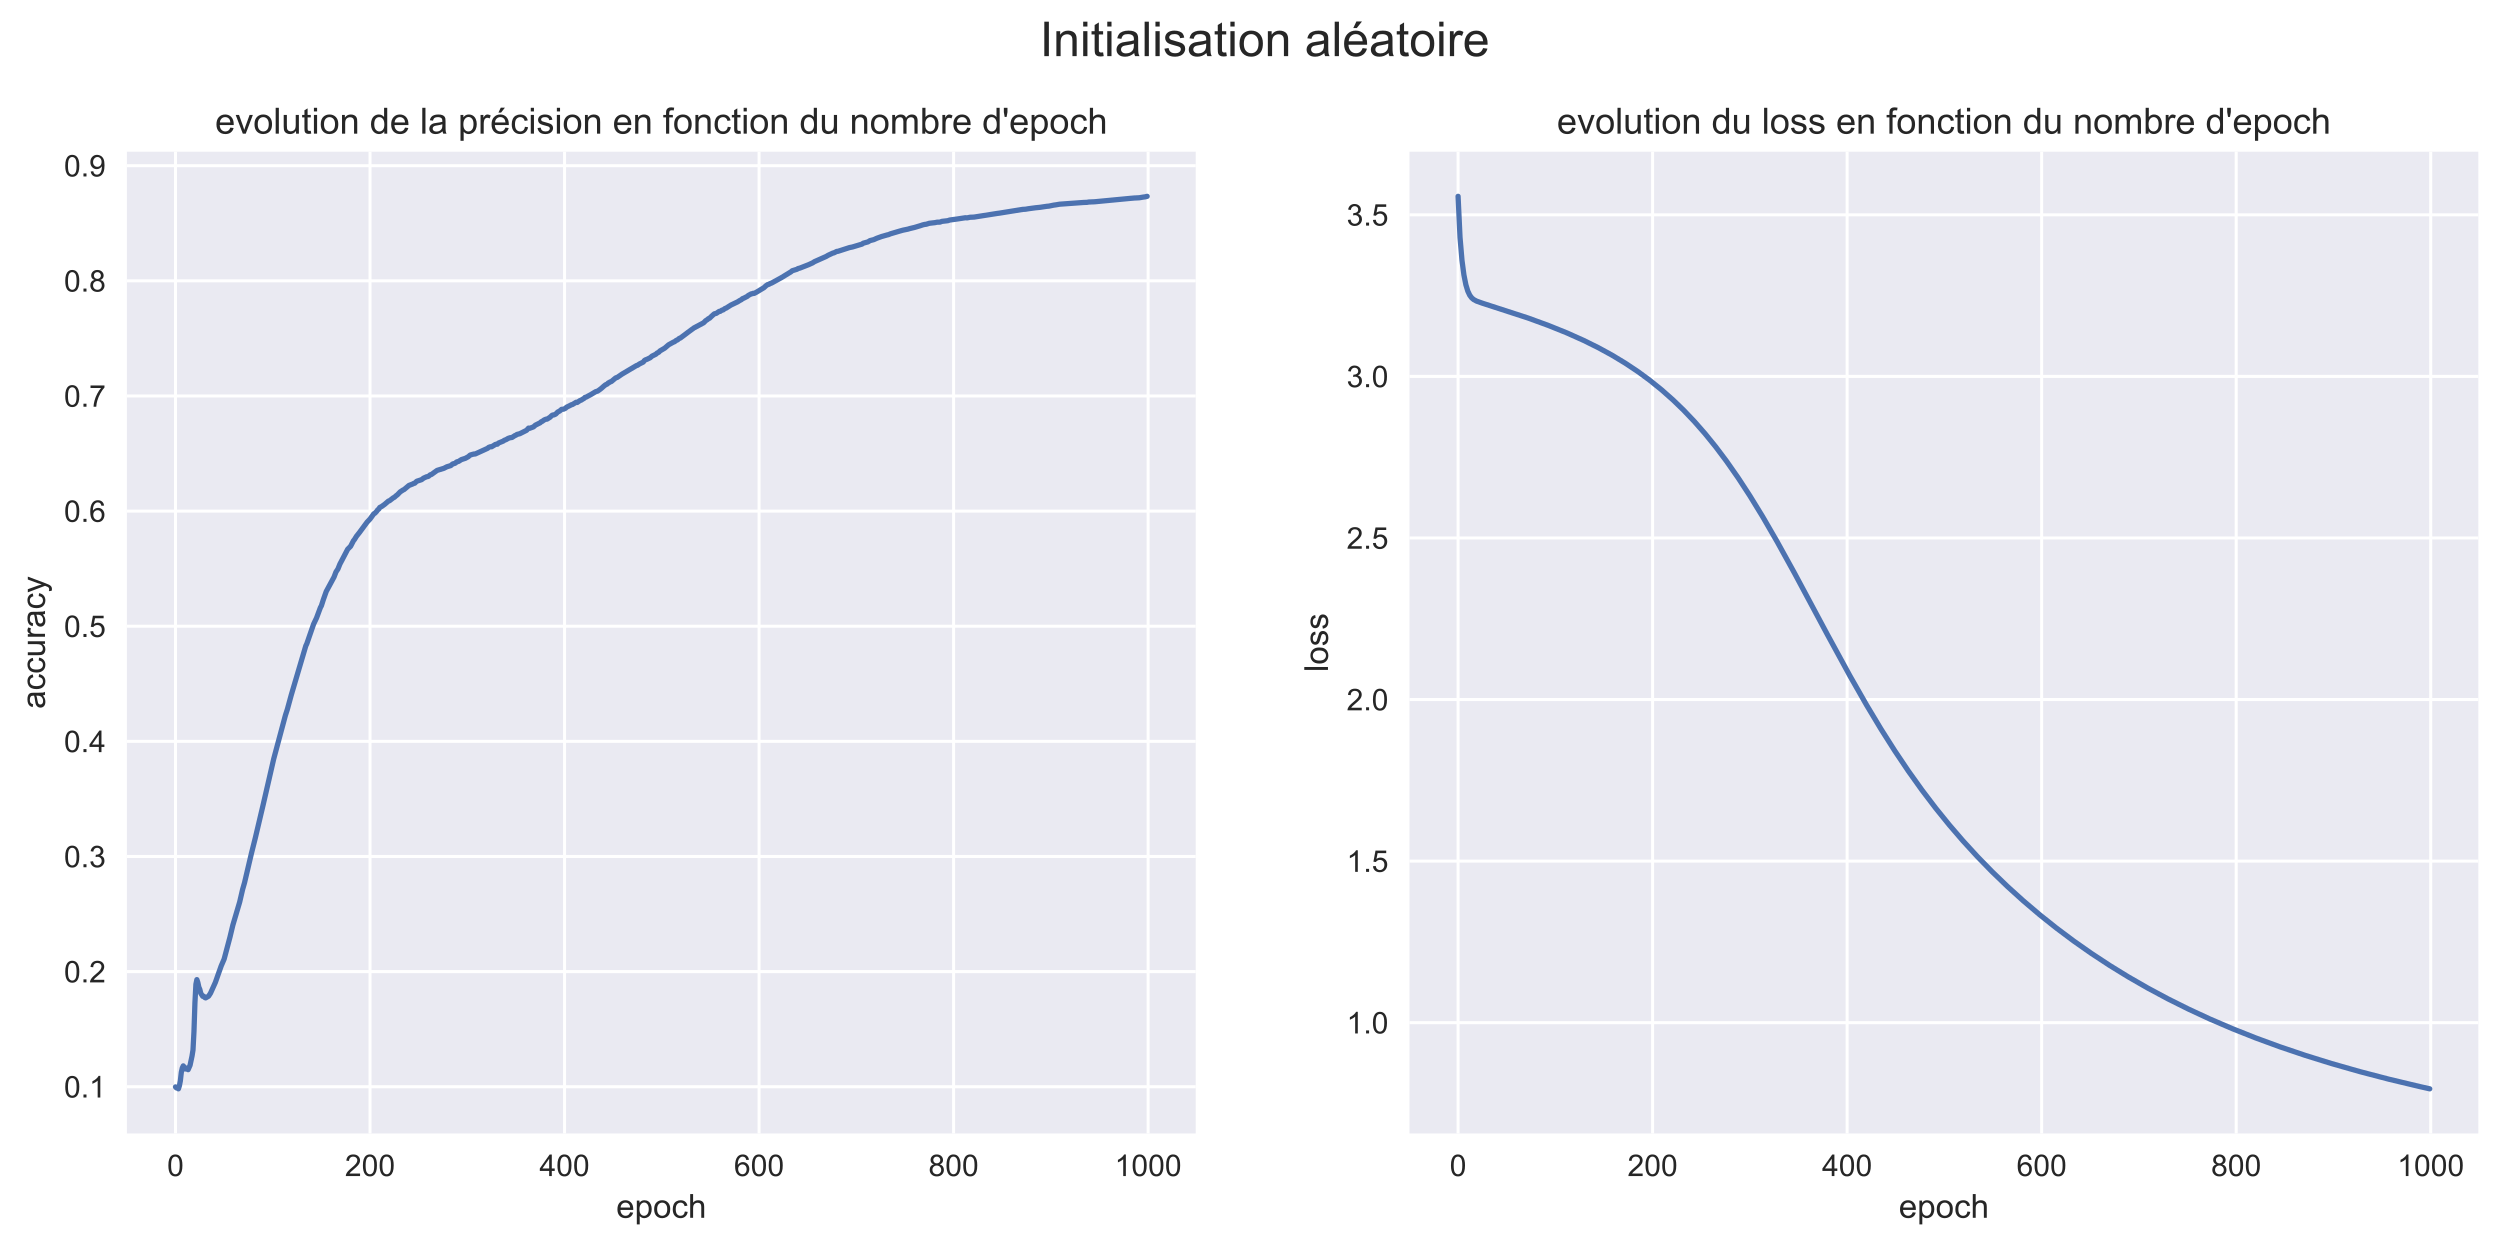 <?xml version="1.0" encoding="utf-8" standalone="no"?>
<!DOCTYPE svg PUBLIC "-//W3C//DTD SVG 1.1//EN"
  "http://www.w3.org/Graphics/SVG/1.1/DTD/svg11.dtd">
<!-- Created with matplotlib (http://matplotlib.org/) -->
<svg height="413.965pt" version="1.1" viewBox="0 0 830.56 413.965" width="830.56pt" xmlns="http://www.w3.org/2000/svg" xmlns:xlink="http://www.w3.org/1999/xlink">
 <defs>
  <style type="text/css">
*{stroke-linecap:butt;stroke-linejoin:round;}
  </style>
 </defs>
 <g id="figure_1">
  <g id="patch_1">
   <path d="M 0 413.965 
L 830.56 413.965 
L 830.56 0 
L 0 0 
z
" style="fill:#ffffff;"/>
  </g>
  <g id="axes_1">
   <g id="patch_2">
    <path d="M 42.16 376.56 
L 397.251 376.56 
L 397.251 50.4 
L 42.16 50.4 
z
" style="fill:#eaeaf2;"/>
   </g>
   <g id="matplotlib.axis_1">
    <g id="xtick_1">
     <g id="line2d_1">
      <path clip-path="url(#pfd04eb82b1)" d="M 58.3 376.56 
L 58.3 50.4 
" style="fill:none;stroke:#ffffff;stroke-linecap:round;"/>
     </g>
     <g id="line2d_2"/>
     <g id="text_1">
      <!-- 0 -->
      <defs>
       <path d="M 4.156 35.297 
Q 4.156 48 6.766 55.734 
Q 9.375 63.484 14.516 67.672 
Q 19.672 71.875 27.484 71.875 
Q 33.25 71.875 37.594 69.547 
Q 41.938 67.234 44.766 62.859 
Q 47.609 58.5 49.219 52.219 
Q 50.828 45.953 50.828 35.297 
Q 50.828 22.703 48.234 14.969 
Q 45.656 7.234 40.5 3 
Q 35.359 -1.219 27.484 -1.219 
Q 17.141 -1.219 11.234 6.203 
Q 4.156 15.141 4.156 35.297 
z
M 13.188 35.297 
Q 13.188 17.672 17.312 11.828 
Q 21.438 6 27.484 6 
Q 33.547 6 37.672 11.859 
Q 41.797 17.719 41.797 35.297 
Q 41.797 52.984 37.672 58.781 
Q 33.547 64.594 27.391 64.594 
Q 21.344 64.594 17.719 59.469 
Q 13.188 52.938 13.188 35.297 
z
" id="ArialMT-30"/>
      </defs>
      <g style="fill:#262626;" transform="translate(55.52 390.718)scale(0.1 -0.1)">
       <use xlink:href="#ArialMT-30"/>
      </g>
     </g>
    </g>
    <g id="xtick_2">
     <g id="line2d_3">
      <path clip-path="url(#pfd04eb82b1)" d="M 122.927 376.56 
L 122.927 50.4 
" style="fill:none;stroke:#ffffff;stroke-linecap:round;"/>
     </g>
     <g id="line2d_4"/>
     <g id="text_2">
      <!-- 200 -->
      <defs>
       <path d="M 50.344 8.453 
L 50.344 0 
L 3.031 0 
Q 2.938 3.172 4.047 6.109 
Q 5.859 10.938 9.828 15.625 
Q 13.812 20.312 21.344 26.469 
Q 33.016 36.031 37.109 41.625 
Q 41.219 47.219 41.219 52.203 
Q 41.219 57.422 37.469 61 
Q 33.734 64.594 27.734 64.594 
Q 21.391 64.594 17.578 60.781 
Q 13.766 56.984 13.719 50.25 
L 4.688 51.172 
Q 5.609 61.281 11.656 66.578 
Q 17.719 71.875 27.938 71.875 
Q 38.234 71.875 44.234 66.156 
Q 50.25 60.453 50.25 52 
Q 50.25 47.703 48.484 43.547 
Q 46.734 39.406 42.656 34.812 
Q 38.578 30.219 29.109 22.219 
Q 21.188 15.578 18.938 13.203 
Q 16.703 10.844 15.234 8.453 
z
" id="ArialMT-32"/>
      </defs>
      <g style="fill:#262626;" transform="translate(114.586 390.718)scale(0.1 -0.1)">
       <use xlink:href="#ArialMT-32"/>
       <use x="55.615" xlink:href="#ArialMT-30"/>
       <use x="111.23" xlink:href="#ArialMT-30"/>
      </g>
     </g>
    </g>
    <g id="xtick_3">
     <g id="line2d_5">
      <path clip-path="url(#pfd04eb82b1)" d="M 187.554 376.56 
L 187.554 50.4 
" style="fill:none;stroke:#ffffff;stroke-linecap:round;"/>
     </g>
     <g id="line2d_6"/>
     <g id="text_3">
      <!-- 400 -->
      <defs>
       <path d="M 32.328 0 
L 32.328 17.141 
L 1.266 17.141 
L 1.266 25.203 
L 33.938 71.578 
L 41.109 71.578 
L 41.109 25.203 
L 50.781 25.203 
L 50.781 17.141 
L 41.109 17.141 
L 41.109 0 
z
M 32.328 25.203 
L 32.328 57.469 
L 9.906 25.203 
z
" id="ArialMT-34"/>
      </defs>
      <g style="fill:#262626;" transform="translate(179.212 390.718)scale(0.1 -0.1)">
       <use xlink:href="#ArialMT-34"/>
       <use x="55.615" xlink:href="#ArialMT-30"/>
       <use x="111.23" xlink:href="#ArialMT-30"/>
      </g>
     </g>
    </g>
    <g id="xtick_4">
     <g id="line2d_7">
      <path clip-path="url(#pfd04eb82b1)" d="M 252.18 376.56 
L 252.18 50.4 
" style="fill:none;stroke:#ffffff;stroke-linecap:round;"/>
     </g>
     <g id="line2d_8"/>
     <g id="text_4">
      <!-- 600 -->
      <defs>
       <path d="M 49.75 54.047 
L 41.016 53.375 
Q 39.844 58.547 37.703 60.891 
Q 34.125 64.656 28.906 64.656 
Q 24.703 64.656 21.531 62.312 
Q 17.391 59.281 14.984 53.469 
Q 12.594 47.656 12.5 36.922 
Q 15.672 41.75 20.266 44.094 
Q 24.859 46.438 29.891 46.438 
Q 38.672 46.438 44.844 39.969 
Q 51.031 33.5 51.031 23.25 
Q 51.031 16.5 48.125 10.719 
Q 45.219 4.938 40.141 1.859 
Q 35.062 -1.219 28.609 -1.219 
Q 17.625 -1.219 10.688 6.859 
Q 3.766 14.938 3.766 33.5 
Q 3.766 54.25 11.422 63.672 
Q 18.109 71.875 29.438 71.875 
Q 37.891 71.875 43.281 67.141 
Q 48.688 62.406 49.75 54.047 
z
M 13.875 23.188 
Q 13.875 18.656 15.797 14.5 
Q 17.719 10.359 21.188 8.172 
Q 24.656 6 28.469 6 
Q 34.031 6 38.031 10.484 
Q 42.047 14.984 42.047 22.703 
Q 42.047 30.125 38.078 34.391 
Q 34.125 38.672 28.125 38.672 
Q 22.172 38.672 18.016 34.391 
Q 13.875 30.125 13.875 23.188 
z
" id="ArialMT-36"/>
      </defs>
      <g style="fill:#262626;" transform="translate(243.839 390.718)scale(0.1 -0.1)">
       <use xlink:href="#ArialMT-36"/>
       <use x="55.615" xlink:href="#ArialMT-30"/>
       <use x="111.23" xlink:href="#ArialMT-30"/>
      </g>
     </g>
    </g>
    <g id="xtick_5">
     <g id="line2d_9">
      <path clip-path="url(#pfd04eb82b1)" d="M 316.807 376.56 
L 316.807 50.4 
" style="fill:none;stroke:#ffffff;stroke-linecap:round;"/>
     </g>
     <g id="line2d_10"/>
     <g id="text_5">
      <!-- 800 -->
      <defs>
       <path d="M 17.672 38.812 
Q 12.203 40.828 9.562 44.531 
Q 6.938 48.25 6.938 53.422 
Q 6.938 61.234 12.547 66.547 
Q 18.172 71.875 27.484 71.875 
Q 36.859 71.875 42.578 66.422 
Q 48.297 60.984 48.297 53.172 
Q 48.297 48.188 45.672 44.5 
Q 43.062 40.828 37.75 38.812 
Q 44.344 36.672 47.781 31.875 
Q 51.219 27.094 51.219 20.453 
Q 51.219 11.281 44.719 5.031 
Q 38.234 -1.219 27.641 -1.219 
Q 17.047 -1.219 10.547 5.047 
Q 4.047 11.328 4.047 20.703 
Q 4.047 27.688 7.594 32.391 
Q 11.141 37.109 17.672 38.812 
z
M 15.922 53.719 
Q 15.922 48.641 19.188 45.406 
Q 22.469 42.188 27.688 42.188 
Q 32.766 42.188 36.016 45.375 
Q 39.266 48.578 39.266 53.219 
Q 39.266 58.062 35.906 61.359 
Q 32.562 64.656 27.594 64.656 
Q 22.562 64.656 19.234 61.422 
Q 15.922 58.203 15.922 53.719 
z
M 13.094 20.656 
Q 13.094 16.891 14.875 13.375 
Q 16.656 9.859 20.172 7.922 
Q 23.688 6 27.734 6 
Q 34.031 6 38.125 10.047 
Q 42.234 14.109 42.234 20.359 
Q 42.234 26.703 38.016 30.859 
Q 33.797 35.016 27.438 35.016 
Q 21.234 35.016 17.156 30.906 
Q 13.094 26.812 13.094 20.656 
z
" id="ArialMT-38"/>
      </defs>
      <g style="fill:#262626;" transform="translate(308.465 390.718)scale(0.1 -0.1)">
       <use xlink:href="#ArialMT-38"/>
       <use x="55.615" xlink:href="#ArialMT-30"/>
       <use x="111.23" xlink:href="#ArialMT-30"/>
      </g>
     </g>
    </g>
    <g id="xtick_6">
     <g id="line2d_11">
      <path clip-path="url(#pfd04eb82b1)" d="M 381.433 376.56 
L 381.433 50.4 
" style="fill:none;stroke:#ffffff;stroke-linecap:round;"/>
     </g>
     <g id="line2d_12"/>
     <g id="text_6">
      <!-- 1000 -->
      <defs>
       <path d="M 37.25 0 
L 28.469 0 
L 28.469 56 
Q 25.297 52.984 20.141 49.953 
Q 14.984 46.922 10.891 45.406 
L 10.891 53.906 
Q 18.266 57.375 23.781 62.297 
Q 29.297 67.234 31.594 71.875 
L 37.25 71.875 
z
" id="ArialMT-31"/>
      </defs>
      <g style="fill:#262626;" transform="translate(370.312 390.718)scale(0.1 -0.1)">
       <use xlink:href="#ArialMT-31"/>
       <use x="55.615" xlink:href="#ArialMT-30"/>
       <use x="111.23" xlink:href="#ArialMT-30"/>
       <use x="166.846" xlink:href="#ArialMT-30"/>
      </g>
     </g>
    </g>
    <g id="text_7">
     <!-- epoch -->
     <defs>
      <path d="M 42.094 16.703 
L 51.172 15.578 
Q 49.031 7.625 43.219 3.219 
Q 37.406 -1.172 28.375 -1.172 
Q 17 -1.172 10.328 5.828 
Q 3.656 12.844 3.656 25.484 
Q 3.656 38.578 10.391 45.797 
Q 17.141 53.031 27.875 53.031 
Q 38.281 53.031 44.875 45.953 
Q 51.469 38.875 51.469 26.031 
Q 51.469 25.25 51.422 23.688 
L 12.75 23.688 
Q 13.234 15.141 17.578 10.594 
Q 21.922 6.062 28.422 6.062 
Q 33.25 6.062 36.672 8.594 
Q 40.094 11.141 42.094 16.703 
z
M 13.234 30.906 
L 42.188 30.906 
Q 41.609 37.453 38.875 40.719 
Q 34.672 45.797 27.984 45.797 
Q 21.922 45.797 17.797 41.75 
Q 13.672 37.703 13.234 30.906 
z
" id="ArialMT-65"/>
      <path d="M 6.594 -19.875 
L 6.594 51.859 
L 14.594 51.859 
L 14.594 45.125 
Q 17.438 49.078 21 51.047 
Q 24.562 53.031 29.641 53.031 
Q 36.281 53.031 41.359 49.609 
Q 46.438 46.188 49.016 39.953 
Q 51.609 33.734 51.609 26.312 
Q 51.609 18.359 48.75 11.984 
Q 45.906 5.609 40.453 2.219 
Q 35.016 -1.172 29 -1.172 
Q 24.609 -1.172 21.109 0.688 
Q 17.625 2.547 15.375 5.375 
L 15.375 -19.875 
z
M 14.547 25.641 
Q 14.547 15.625 18.594 10.844 
Q 22.656 6.062 28.422 6.062 
Q 34.281 6.062 38.453 11.016 
Q 42.625 15.969 42.625 26.375 
Q 42.625 36.281 38.547 41.203 
Q 34.469 46.141 28.812 46.141 
Q 23.188 46.141 18.859 40.891 
Q 14.547 35.641 14.547 25.641 
z
" id="ArialMT-70"/>
      <path d="M 3.328 25.922 
Q 3.328 40.328 11.328 47.266 
Q 18.016 53.031 27.641 53.031 
Q 38.328 53.031 45.109 46.016 
Q 51.906 39.016 51.906 26.656 
Q 51.906 16.656 48.906 10.906 
Q 45.906 5.172 40.156 2 
Q 34.422 -1.172 27.641 -1.172 
Q 16.75 -1.172 10.031 5.812 
Q 3.328 12.797 3.328 25.922 
z
M 12.359 25.922 
Q 12.359 15.969 16.703 11.016 
Q 21.047 6.062 27.641 6.062 
Q 34.188 6.062 38.531 11.031 
Q 42.875 16.016 42.875 26.219 
Q 42.875 35.844 38.5 40.797 
Q 34.125 45.75 27.641 45.75 
Q 21.047 45.75 16.703 40.812 
Q 12.359 35.891 12.359 25.922 
z
" id="ArialMT-6f"/>
      <path d="M 40.438 19 
L 49.078 17.875 
Q 47.656 8.938 41.812 3.875 
Q 35.984 -1.172 27.484 -1.172 
Q 16.844 -1.172 10.375 5.781 
Q 3.906 12.75 3.906 25.734 
Q 3.906 34.125 6.688 40.422 
Q 9.469 46.734 15.156 49.875 
Q 20.844 53.031 27.547 53.031 
Q 35.984 53.031 41.359 48.75 
Q 46.734 44.484 48.25 36.625 
L 39.703 35.297 
Q 38.484 40.531 35.375 43.156 
Q 32.281 45.797 27.875 45.797 
Q 21.234 45.797 17.078 41.031 
Q 12.938 36.281 12.938 25.984 
Q 12.938 15.531 16.938 10.797 
Q 20.953 6.062 27.391 6.062 
Q 32.562 6.062 36.031 9.234 
Q 39.5 12.406 40.438 19 
z
" id="ArialMT-63"/>
      <path d="M 6.594 0 
L 6.594 71.578 
L 15.375 71.578 
L 15.375 45.906 
Q 21.531 53.031 30.906 53.031 
Q 36.672 53.031 40.922 50.75 
Q 45.172 48.484 47 44.484 
Q 48.828 40.484 48.828 32.859 
L 48.828 0 
L 40.047 0 
L 40.047 32.859 
Q 40.047 39.453 37.188 42.453 
Q 34.328 45.453 29.109 45.453 
Q 25.203 45.453 21.75 43.422 
Q 18.312 41.406 16.844 37.938 
Q 15.375 34.469 15.375 28.375 
L 15.375 0 
z
" id="ArialMT-68"/>
     </defs>
     <g style="fill:#262626;" transform="translate(204.721 404.579)scale(0.11 -0.11)">
      <use xlink:href="#ArialMT-65"/>
      <use x="55.615" xlink:href="#ArialMT-70"/>
      <use x="111.23" xlink:href="#ArialMT-6f"/>
      <use x="166.846" xlink:href="#ArialMT-63"/>
      <use x="216.846" xlink:href="#ArialMT-68"/>
     </g>
    </g>
   </g>
   <g id="matplotlib.axis_2">
    <g id="ytick_1">
     <g id="line2d_13">
      <path clip-path="url(#pfd04eb82b1)" d="M 42.16 361.039 
L 397.251 361.039 
" style="fill:none;stroke:#ffffff;stroke-linecap:round;"/>
     </g>
     <g id="line2d_14"/>
     <g id="text_8">
      <!-- 0.1 -->
      <defs>
       <path d="M 9.078 0 
L 9.078 10.016 
L 19.094 10.016 
L 19.094 0 
z
" id="ArialMT-2e"/>
      </defs>
      <g style="fill:#262626;" transform="translate(21.26 364.618)scale(0.1 -0.1)">
       <use xlink:href="#ArialMT-30"/>
       <use x="55.615" xlink:href="#ArialMT-2e"/>
       <use x="83.398" xlink:href="#ArialMT-31"/>
      </g>
     </g>
    </g>
    <g id="ytick_2">
     <g id="line2d_15">
      <path clip-path="url(#pfd04eb82b1)" d="M 42.16 322.79 
L 397.251 322.79 
" style="fill:none;stroke:#ffffff;stroke-linecap:round;"/>
     </g>
     <g id="line2d_16"/>
     <g id="text_9">
      <!-- 0.2 -->
      <g style="fill:#262626;" transform="translate(21.26 326.369)scale(0.1 -0.1)">
       <use xlink:href="#ArialMT-30"/>
       <use x="55.615" xlink:href="#ArialMT-2e"/>
       <use x="83.398" xlink:href="#ArialMT-32"/>
      </g>
     </g>
    </g>
    <g id="ytick_3">
     <g id="line2d_17">
      <path clip-path="url(#pfd04eb82b1)" d="M 42.16 284.54 
L 397.251 284.54 
" style="fill:none;stroke:#ffffff;stroke-linecap:round;"/>
     </g>
     <g id="line2d_18"/>
     <g id="text_10">
      <!-- 0.3 -->
      <defs>
       <path d="M 4.203 18.891 
L 12.984 20.062 
Q 14.5 12.594 18.141 9.297 
Q 21.781 6 27 6 
Q 33.203 6 37.469 10.297 
Q 41.75 14.594 41.75 20.953 
Q 41.75 27 37.797 30.922 
Q 33.844 34.859 27.734 34.859 
Q 25.25 34.859 21.531 33.891 
L 22.516 41.609 
Q 23.391 41.5 23.922 41.5 
Q 29.547 41.5 34.031 44.422 
Q 38.531 47.359 38.531 53.469 
Q 38.531 58.297 35.25 61.469 
Q 31.984 64.656 26.812 64.656 
Q 21.688 64.656 18.266 61.422 
Q 14.844 58.203 13.875 51.766 
L 5.078 53.328 
Q 6.688 62.156 12.391 67.016 
Q 18.109 71.875 26.609 71.875 
Q 32.469 71.875 37.391 69.359 
Q 42.328 66.844 44.938 62.5 
Q 47.562 58.156 47.562 53.266 
Q 47.562 48.641 45.062 44.828 
Q 42.578 41.016 37.703 38.766 
Q 44.047 37.312 47.562 32.688 
Q 51.078 28.078 51.078 21.141 
Q 51.078 11.766 44.234 5.25 
Q 37.406 -1.266 26.953 -1.266 
Q 17.531 -1.266 11.297 4.344 
Q 5.078 9.969 4.203 18.891 
z
" id="ArialMT-33"/>
      </defs>
      <g style="fill:#262626;" transform="translate(21.26 288.119)scale(0.1 -0.1)">
       <use xlink:href="#ArialMT-30"/>
       <use x="55.615" xlink:href="#ArialMT-2e"/>
       <use x="83.398" xlink:href="#ArialMT-33"/>
      </g>
     </g>
    </g>
    <g id="ytick_4">
     <g id="line2d_19">
      <path clip-path="url(#pfd04eb82b1)" d="M 42.16 246.291 
L 397.251 246.291 
" style="fill:none;stroke:#ffffff;stroke-linecap:round;"/>
     </g>
     <g id="line2d_20"/>
     <g id="text_11">
      <!-- 0.4 -->
      <g style="fill:#262626;" transform="translate(21.26 249.87)scale(0.1 -0.1)">
       <use xlink:href="#ArialMT-30"/>
       <use x="55.615" xlink:href="#ArialMT-2e"/>
       <use x="83.398" xlink:href="#ArialMT-34"/>
      </g>
     </g>
    </g>
    <g id="ytick_5">
     <g id="line2d_21">
      <path clip-path="url(#pfd04eb82b1)" d="M 42.16 208.042 
L 397.251 208.042 
" style="fill:none;stroke:#ffffff;stroke-linecap:round;"/>
     </g>
     <g id="line2d_22"/>
     <g id="text_12">
      <!-- 0.5 -->
      <defs>
       <path d="M 4.156 18.75 
L 13.375 19.531 
Q 14.406 12.797 18.141 9.391 
Q 21.875 6 27.156 6 
Q 33.5 6 37.891 10.781 
Q 42.281 15.578 42.281 23.484 
Q 42.281 31 38.062 35.344 
Q 33.844 39.703 27 39.703 
Q 22.75 39.703 19.328 37.766 
Q 15.922 35.844 13.969 32.766 
L 5.719 33.844 
L 12.641 70.609 
L 48.25 70.609 
L 48.25 62.203 
L 19.672 62.203 
L 15.828 42.969 
Q 22.266 47.469 29.344 47.469 
Q 38.719 47.469 45.156 40.969 
Q 51.609 34.469 51.609 24.266 
Q 51.609 14.547 45.953 7.469 
Q 39.062 -1.219 27.156 -1.219 
Q 17.391 -1.219 11.203 4.25 
Q 5.031 9.719 4.156 18.75 
z
" id="ArialMT-35"/>
      </defs>
      <g style="fill:#262626;" transform="translate(21.26 211.621)scale(0.1 -0.1)">
       <use xlink:href="#ArialMT-30"/>
       <use x="55.615" xlink:href="#ArialMT-2e"/>
       <use x="83.398" xlink:href="#ArialMT-35"/>
      </g>
     </g>
    </g>
    <g id="ytick_6">
     <g id="line2d_23">
      <path clip-path="url(#pfd04eb82b1)" d="M 42.16 169.792 
L 397.251 169.792 
" style="fill:none;stroke:#ffffff;stroke-linecap:round;"/>
     </g>
     <g id="line2d_24"/>
     <g id="text_13">
      <!-- 0.6 -->
      <g style="fill:#262626;" transform="translate(21.26 173.371)scale(0.1 -0.1)">
       <use xlink:href="#ArialMT-30"/>
       <use x="55.615" xlink:href="#ArialMT-2e"/>
       <use x="83.398" xlink:href="#ArialMT-36"/>
      </g>
     </g>
    </g>
    <g id="ytick_7">
     <g id="line2d_25">
      <path clip-path="url(#pfd04eb82b1)" d="M 42.16 131.543 
L 397.251 131.543 
" style="fill:none;stroke:#ffffff;stroke-linecap:round;"/>
     </g>
     <g id="line2d_26"/>
     <g id="text_14">
      <!-- 0.7 -->
      <defs>
       <path d="M 4.734 62.203 
L 4.734 70.656 
L 51.078 70.656 
L 51.078 63.812 
Q 44.234 56.547 37.516 44.484 
Q 30.812 32.422 27.156 19.672 
Q 24.516 10.688 23.781 0 
L 14.75 0 
Q 14.891 8.453 18.062 20.406 
Q 21.234 32.375 27.172 43.484 
Q 33.109 54.594 39.797 62.203 
z
" id="ArialMT-37"/>
      </defs>
      <g style="fill:#262626;" transform="translate(21.26 135.122)scale(0.1 -0.1)">
       <use xlink:href="#ArialMT-30"/>
       <use x="55.615" xlink:href="#ArialMT-2e"/>
       <use x="83.398" xlink:href="#ArialMT-37"/>
      </g>
     </g>
    </g>
    <g id="ytick_8">
     <g id="line2d_27">
      <path clip-path="url(#pfd04eb82b1)" d="M 42.16 93.294 
L 397.251 93.294 
" style="fill:none;stroke:#ffffff;stroke-linecap:round;"/>
     </g>
     <g id="line2d_28"/>
     <g id="text_15">
      <!-- 0.8 -->
      <g style="fill:#262626;" transform="translate(21.26 96.872)scale(0.1 -0.1)">
       <use xlink:href="#ArialMT-30"/>
       <use x="55.615" xlink:href="#ArialMT-2e"/>
       <use x="83.398" xlink:href="#ArialMT-38"/>
      </g>
     </g>
    </g>
    <g id="ytick_9">
     <g id="line2d_29">
      <path clip-path="url(#pfd04eb82b1)" d="M 42.16 55.044 
L 397.251 55.044 
" style="fill:none;stroke:#ffffff;stroke-linecap:round;"/>
     </g>
     <g id="line2d_30"/>
     <g id="text_16">
      <!-- 0.9 -->
      <defs>
       <path d="M 5.469 16.547 
L 13.922 17.328 
Q 14.984 11.375 18.016 8.688 
Q 21.047 6 25.781 6 
Q 29.828 6 32.875 7.859 
Q 35.938 9.719 37.891 12.812 
Q 39.844 15.922 41.156 21.188 
Q 42.484 26.469 42.484 31.938 
Q 42.484 32.516 42.438 33.688 
Q 39.797 29.5 35.234 26.875 
Q 30.672 24.266 25.344 24.266 
Q 16.453 24.266 10.297 30.703 
Q 4.156 37.156 4.156 47.703 
Q 4.156 58.594 10.578 65.234 
Q 17 71.875 26.656 71.875 
Q 33.641 71.875 39.422 68.109 
Q 45.219 64.359 48.219 57.391 
Q 51.219 50.438 51.219 37.25 
Q 51.219 23.531 48.234 15.406 
Q 45.266 7.281 39.375 3.031 
Q 33.5 -1.219 25.594 -1.219 
Q 17.188 -1.219 11.859 3.438 
Q 6.547 8.109 5.469 16.547 
z
M 41.453 48.141 
Q 41.453 55.719 37.422 60.156 
Q 33.406 64.594 27.734 64.594 
Q 21.875 64.594 17.531 59.812 
Q 13.188 55.031 13.188 47.406 
Q 13.188 40.578 17.312 36.297 
Q 21.438 32.031 27.484 32.031 
Q 33.594 32.031 37.516 36.297 
Q 41.453 40.578 41.453 48.141 
z
" id="ArialMT-39"/>
      </defs>
      <g style="fill:#262626;" transform="translate(21.26 58.623)scale(0.1 -0.1)">
       <use xlink:href="#ArialMT-30"/>
       <use x="55.615" xlink:href="#ArialMT-2e"/>
       <use x="83.398" xlink:href="#ArialMT-39"/>
      </g>
     </g>
    </g>
    <g id="text_17">
     <!-- accuracy -->
     <defs>
      <path d="M 40.438 6.391 
Q 35.547 2.25 31.031 0.531 
Q 26.516 -1.172 21.344 -1.172 
Q 12.797 -1.172 8.203 3 
Q 3.609 7.172 3.609 13.672 
Q 3.609 17.484 5.344 20.625 
Q 7.078 23.781 9.891 25.688 
Q 12.703 27.594 16.219 28.562 
Q 18.797 29.25 24.031 29.891 
Q 34.672 31.156 39.703 32.906 
Q 39.75 34.719 39.75 35.203 
Q 39.75 40.578 37.25 42.781 
Q 33.891 45.75 27.25 45.75 
Q 21.047 45.75 18.094 43.578 
Q 15.141 41.406 13.719 35.891 
L 5.125 37.062 
Q 6.297 42.578 8.984 45.969 
Q 11.672 49.359 16.75 51.188 
Q 21.828 53.031 28.516 53.031 
Q 35.156 53.031 39.297 51.469 
Q 43.453 49.906 45.406 47.531 
Q 47.359 45.172 48.141 41.547 
Q 48.578 39.312 48.578 33.453 
L 48.578 21.734 
Q 48.578 9.469 49.141 6.219 
Q 49.703 2.984 51.375 0 
L 42.188 0 
Q 40.828 2.734 40.438 6.391 
z
M 39.703 26.031 
Q 34.906 24.078 25.344 22.703 
Q 19.922 21.922 17.672 20.938 
Q 15.438 19.969 14.203 18.094 
Q 12.984 16.219 12.984 13.922 
Q 12.984 10.406 15.641 8.062 
Q 18.312 5.719 23.438 5.719 
Q 28.516 5.719 32.469 7.938 
Q 36.422 10.156 38.281 14.016 
Q 39.703 17 39.703 22.797 
z
" id="ArialMT-61"/>
      <path d="M 40.578 0 
L 40.578 7.625 
Q 34.516 -1.172 24.125 -1.172 
Q 19.531 -1.172 15.547 0.578 
Q 11.578 2.344 9.641 5 
Q 7.719 7.672 6.938 11.531 
Q 6.391 14.109 6.391 19.734 
L 6.391 51.859 
L 15.188 51.859 
L 15.188 23.094 
Q 15.188 16.219 15.719 13.812 
Q 16.547 10.359 19.234 8.375 
Q 21.922 6.391 25.875 6.391 
Q 29.828 6.391 33.297 8.422 
Q 36.766 10.453 38.203 13.938 
Q 39.656 17.438 39.656 24.078 
L 39.656 51.859 
L 48.438 51.859 
L 48.438 0 
z
" id="ArialMT-75"/>
      <path d="M 6.5 0 
L 6.5 51.859 
L 14.406 51.859 
L 14.406 44 
Q 17.438 49.516 20 51.266 
Q 22.562 53.031 25.641 53.031 
Q 30.078 53.031 34.672 50.203 
L 31.641 42.047 
Q 28.422 43.953 25.203 43.953 
Q 22.312 43.953 20.016 42.219 
Q 17.719 40.484 16.75 37.406 
Q 15.281 32.719 15.281 27.156 
L 15.281 0 
z
" id="ArialMT-72"/>
      <path d="M 6.203 -19.969 
L 5.219 -11.719 
Q 8.109 -12.5 10.25 -12.5 
Q 13.188 -12.5 14.938 -11.516 
Q 16.703 -10.547 17.828 -8.797 
Q 18.656 -7.469 20.516 -2.25 
Q 20.75 -1.516 21.297 -0.094 
L 1.609 51.859 
L 11.078 51.859 
L 21.875 21.828 
Q 23.969 16.109 25.641 9.812 
Q 27.156 15.875 29.25 21.625 
L 40.328 51.859 
L 49.125 51.859 
L 29.391 -0.875 
Q 26.219 -9.422 24.469 -12.641 
Q 22.125 -17 19.094 -19.016 
Q 16.062 -21.047 11.859 -21.047 
Q 9.328 -21.047 6.203 -19.969 
z
" id="ArialMT-79"/>
     </defs>
     <g style="fill:#262626;" transform="translate(14.945 235.487)rotate(-90)scale(0.11 -0.11)">
      <use xlink:href="#ArialMT-61"/>
      <use x="55.615" xlink:href="#ArialMT-63"/>
      <use x="105.615" xlink:href="#ArialMT-63"/>
      <use x="155.615" xlink:href="#ArialMT-75"/>
      <use x="211.23" xlink:href="#ArialMT-72"/>
      <use x="244.531" xlink:href="#ArialMT-61"/>
      <use x="300.146" xlink:href="#ArialMT-63"/>
      <use x="350.146" xlink:href="#ArialMT-79"/>
     </g>
    </g>
   </g>
   <g id="line2d_31">
    <path clip-path="url(#pfd04eb82b1)" d="M 58.3 361.095 
L 58.623 361.429 
L 58.947 361.456 
L 59.27 361.735 
L 59.593 360.733 
L 59.916 359.092 
L 60.239 356.227 
L 60.562 354.808 
L 60.885 354.112 
L 61.209 354.53 
L 61.532 355.142 
L 61.855 354.836 
L 62.178 355.197 
L 62.501 355.364 
L 63.147 353.89 
L 63.794 350.858 
L 64.117 348.855 
L 64.44 342.735 
L 64.763 333.11 
L 65.086 326.99 
L 65.409 325.46 
L 65.732 326.434 
L 66.056 327.936 
L 66.379 328.687 
L 66.702 329.995 
L 67.348 330.996 
L 67.671 330.968 
L 67.994 331.385 
L 68.317 331.525 
L 69.287 330.968 
L 69.933 329.967 
L 71.549 326.378 
L 73.488 320.898 
L 74.457 318.645 
L 76.396 311.357 
L 77.365 307.323 
L 79.627 299.673 
L 80.597 295.501 
L 81.243 293.247 
L 83.505 283.622 
L 84.797 278.476 
L 87.382 267.544 
L 89.321 259.143 
L 90.937 252.105 
L 94.814 237.668 
L 95.461 235.665 
L 96.753 230.936 
L 101.6 214.551 
L 101.923 213.883 
L 104.185 207.346 
L 105.155 205.315 
L 106.447 201.838 
L 106.77 201.254 
L 107.417 199.223 
L 108.386 196.497 
L 110.971 191.713 
L 111.617 190.016 
L 112.264 189.042 
L 112.91 187.429 
L 115.172 183.117 
L 115.495 182.477 
L 116.464 181.504 
L 117.434 179.64 
L 117.757 179.25 
L 118.403 178.193 
L 119.372 176.969 
L 121.958 173.464 
L 122.927 172.435 
L 124.219 170.655 
L 124.543 170.516 
L 125.189 169.82 
L 125.512 169.347 
L 125.835 169.152 
L 126.158 168.596 
L 126.805 168.262 
L 127.774 167.567 
L 129.066 166.454 
L 129.39 166.371 
L 130.682 165.369 
L 131.005 165.23 
L 131.652 164.646 
L 131.975 164.423 
L 132.944 163.422 
L 133.913 162.782 
L 134.237 162.643 
L 135.529 161.558 
L 135.852 161.28 
L 137.145 160.779 
L 137.468 160.585 
L 137.791 160.529 
L 138.437 159.889 
L 140.053 159.361 
L 140.699 158.86 
L 141.669 158.415 
L 142.315 158.276 
L 142.961 157.719 
L 143.284 157.664 
L 145.223 156.273 
L 147.485 155.577 
L 148.454 155.077 
L 149.747 154.687 
L 150.393 154.131 
L 151.04 153.964 
L 151.363 153.797 
L 151.686 153.463 
L 152.332 153.296 
L 153.301 152.684 
L 154.594 152.267 
L 155.563 151.739 
L 156.21 151.182 
L 156.856 150.987 
L 157.502 150.821 
L 157.825 150.848 
L 162.026 148.929 
L 162.349 148.623 
L 162.995 148.4 
L 163.319 148.428 
L 164.288 147.844 
L 164.611 147.622 
L 165.257 147.566 
L 165.581 147.204 
L 167.196 146.537 
L 167.519 146.286 
L 168.166 146.036 
L 168.812 145.646 
L 169.458 145.424 
L 170.104 145.34 
L 171.074 144.701 
L 171.397 144.589 
L 171.72 144.339 
L 172.689 144.089 
L 174.951 142.948 
L 175.598 142.225 
L 175.921 142.308 
L 177.213 141.835 
L 177.86 141.251 
L 179.475 140.445 
L 179.798 140.111 
L 180.121 139.999 
L 180.768 139.527 
L 181.414 139.248 
L 181.737 139.248 
L 182.707 138.636 
L 183.353 138.024 
L 183.676 137.858 
L 183.999 137.858 
L 184.645 137.552 
L 185.292 136.884 
L 185.938 136.55 
L 186.584 135.994 
L 187.23 135.938 
L 187.877 135.632 
L 188.2 135.298 
L 189.492 134.658 
L 189.815 134.464 
L 190.139 134.408 
L 191.431 133.629 
L 191.754 133.713 
L 192.401 133.268 
L 192.724 133.045 
L 193.047 132.962 
L 193.693 132.544 
L 194.016 132.377 
L 194.339 132.016 
L 194.662 131.96 
L 196.278 131.098 
L 197.571 130.319 
L 197.894 130.124 
L 198.54 129.929 
L 199.186 129.484 
L 199.833 128.984 
L 200.479 128.4 
L 201.125 127.871 
L 201.771 127.565 
L 202.095 127.203 
L 202.418 127.092 
L 202.741 126.842 
L 203.064 126.786 
L 204.356 125.701 
L 204.68 125.479 
L 205.003 125.423 
L 206.618 124.31 
L 211.465 121.445 
L 211.789 121.362 
L 212.435 120.917 
L 213.727 120.277 
L 214.05 119.804 
L 214.374 119.581 
L 215.02 119.331 
L 215.989 118.858 
L 216.636 118.302 
L 217.928 117.662 
L 218.251 117.328 
L 218.897 116.994 
L 219.221 116.605 
L 220.836 115.659 
L 222.129 114.546 
L 223.744 113.656 
L 224.068 113.545 
L 224.714 113.044 
L 225.037 112.961 
L 225.683 112.404 
L 226.006 112.321 
L 227.945 110.874 
L 228.591 110.374 
L 230.53 108.955 
L 233.762 107.23 
L 234.408 106.563 
L 235.054 106.145 
L 235.377 105.839 
L 235.7 105.756 
L 236.347 105.116 
L 237.316 104.254 
L 237.962 104.115 
L 238.932 103.447 
L 239.255 103.447 
L 239.901 103.002 
L 240.224 102.974 
L 240.871 102.473 
L 241.194 102.39 
L 242.809 101.361 
L 245.071 100.276 
L 245.718 99.859 
L 246.364 99.525 
L 246.687 99.191 
L 247.01 99.107 
L 247.656 98.774 
L 248.303 98.44 
L 248.626 98.134 
L 249.272 97.8 
L 249.595 97.605 
L 249.918 97.605 
L 250.241 97.438 
L 250.565 97.466 
L 251.211 97.132 
L 253.796 95.575 
L 254.442 94.963 
L 255.088 94.517 
L 255.411 94.49 
L 255.735 94.267 
L 256.381 94.017 
L 259.612 92.236 
L 262.844 90.261 
L 263.167 89.955 
L 264.782 89.455 
L 265.105 89.232 
L 265.752 89.065 
L 268.66 87.925 
L 269.629 87.48 
L 269.952 87.341 
L 270.599 86.923 
L 274.476 85.199 
L 275.123 84.809 
L 276.738 84.058 
L 277.061 84.002 
L 277.708 83.669 
L 278.031 83.502 
L 278.354 83.502 
L 282.232 82.25 
L 283.201 82.055 
L 285.786 81.276 
L 286.432 81.082 
L 286.755 80.803 
L 288.371 80.358 
L 289.017 79.941 
L 289.664 79.774 
L 290.31 79.607 
L 291.279 79.162 
L 292.895 78.578 
L 294.834 78.022 
L 295.157 77.966 
L 295.803 77.688 
L 298.711 76.825 
L 300.004 76.464 
L 301.62 76.13 
L 302.266 75.935 
L 303.881 75.546 
L 305.82 74.962 
L 306.467 74.739 
L 307.113 74.572 
L 307.759 74.489 
L 308.728 74.183 
L 310.667 73.96 
L 311.314 73.821 
L 312.283 73.793 
L 312.929 73.543 
L 314.868 73.32 
L 315.514 73.098 
L 317.776 72.792 
L 320.684 72.347 
L 321.331 72.375 
L 322.3 72.18 
L 323.593 72.124 
L 331.348 70.9 
L 331.994 70.817 
L 339.749 69.565 
L 340.719 69.509 
L 341.688 69.342 
L 343.95 69.036 
L 345.566 68.87 
L 346.858 68.675 
L 347.828 68.536 
L 348.474 68.48 
L 350.089 68.146 
L 350.736 68.063 
L 352.028 67.84 
L 360.107 67.256 
L 361.076 67.228 
L 361.722 67.117 
L 363.661 67.034 
L 375.617 65.893 
L 376.91 65.782 
L 377.556 65.754 
L 378.525 65.698 
L 379.818 65.476 
L 380.464 65.392 
L 381.11 65.225 
L 381.11 65.225 
" style="fill:none;stroke:#4c72b0;stroke-linecap:round;stroke-width:1.75;"/>
   </g>
   <g id="text_18">
    <!-- evolution de la précision en fonction du nombre d'epoch -->
    <defs>
     <path d="M 21 0 
L 1.266 51.859 
L 10.547 51.859 
L 21.688 20.797 
Q 23.484 15.766 25 10.359 
Q 26.172 14.453 28.266 20.219 
L 39.797 51.859 
L 48.828 51.859 
L 29.203 0 
z
" id="ArialMT-76"/>
     <path d="M 6.391 0 
L 6.391 71.578 
L 15.188 71.578 
L 15.188 0 
z
" id="ArialMT-6c"/>
     <path d="M 25.781 7.859 
L 27.047 0.094 
Q 23.344 -0.688 20.406 -0.688 
Q 15.625 -0.688 12.984 0.828 
Q 10.359 2.344 9.281 4.812 
Q 8.203 7.281 8.203 15.188 
L 8.203 45.016 
L 1.766 45.016 
L 1.766 51.859 
L 8.203 51.859 
L 8.203 64.703 
L 16.938 69.969 
L 16.938 51.859 
L 25.781 51.859 
L 25.781 45.016 
L 16.938 45.016 
L 16.938 14.703 
Q 16.938 10.938 17.406 9.859 
Q 17.875 8.797 18.922 8.156 
Q 19.969 7.516 21.922 7.516 
Q 23.391 7.516 25.781 7.859 
z
" id="ArialMT-74"/>
     <path d="M 6.641 61.469 
L 6.641 71.578 
L 15.438 71.578 
L 15.438 61.469 
z
M 6.641 0 
L 6.641 51.859 
L 15.438 51.859 
L 15.438 0 
z
" id="ArialMT-69"/>
     <path d="M 6.594 0 
L 6.594 51.859 
L 14.5 51.859 
L 14.5 44.484 
Q 20.219 53.031 31 53.031 
Q 35.688 53.031 39.625 51.344 
Q 43.562 49.656 45.516 46.922 
Q 47.469 44.188 48.25 40.438 
Q 48.734 37.984 48.734 31.891 
L 48.734 0 
L 39.938 0 
L 39.938 31.547 
Q 39.938 36.922 38.906 39.578 
Q 37.891 42.234 35.281 43.812 
Q 32.672 45.406 29.156 45.406 
Q 23.531 45.406 19.453 41.844 
Q 15.375 38.281 15.375 28.328 
L 15.375 0 
z
" id="ArialMT-6e"/>
     <path id="ArialMT-20"/>
     <path d="M 40.234 0 
L 40.234 6.547 
Q 35.297 -1.172 25.734 -1.172 
Q 19.531 -1.172 14.328 2.25 
Q 9.125 5.672 6.266 11.797 
Q 3.422 17.922 3.422 25.875 
Q 3.422 33.641 6 39.969 
Q 8.594 46.297 13.766 49.656 
Q 18.953 53.031 25.344 53.031 
Q 30.031 53.031 33.688 51.047 
Q 37.359 49.078 39.656 45.906 
L 39.656 71.578 
L 48.391 71.578 
L 48.391 0 
z
M 12.453 25.875 
Q 12.453 15.922 16.641 10.984 
Q 20.844 6.062 26.562 6.062 
Q 32.328 6.062 36.344 10.766 
Q 40.375 15.484 40.375 25.141 
Q 40.375 35.797 36.266 40.766 
Q 32.172 45.75 26.172 45.75 
Q 20.312 45.75 16.375 40.969 
Q 12.453 36.188 12.453 25.875 
z
" id="ArialMT-64"/>
     <path d="M 42.094 16.703 
L 51.172 15.578 
Q 49.031 7.625 43.219 3.219 
Q 37.406 -1.172 28.375 -1.172 
Q 17 -1.172 10.328 5.828 
Q 3.656 12.844 3.656 25.484 
Q 3.656 38.578 10.391 45.797 
Q 17.141 53.031 27.875 53.031 
Q 38.281 53.031 44.875 45.953 
Q 51.469 38.875 51.469 26.031 
Q 51.469 25.25 51.422 23.688 
L 12.75 23.688 
Q 13.234 15.141 17.578 10.594 
Q 21.922 6.062 28.422 6.062 
Q 33.25 6.062 36.672 8.594 
Q 40.094 11.141 42.094 16.703 
z
M 13.234 30.906 
L 42.188 30.906 
Q 41.609 37.453 38.875 40.719 
Q 34.672 45.797 27.984 45.797 
Q 21.922 45.797 17.797 41.75 
Q 13.672 37.703 13.234 30.906 
z
M 22.719 58.297 
L 29.203 71.969 
L 40.734 71.969 
L 29.984 58.297 
z
" id="ArialMT-e9"/>
     <path d="M 3.078 15.484 
L 11.766 16.844 
Q 12.5 11.625 15.844 8.844 
Q 19.188 6.062 25.203 6.062 
Q 31.25 6.062 34.172 8.516 
Q 37.109 10.984 37.109 14.312 
Q 37.109 17.281 34.516 19 
Q 32.719 20.172 25.531 21.969 
Q 15.875 24.422 12.141 26.203 
Q 8.406 27.984 6.469 31.125 
Q 4.547 34.281 4.547 38.094 
Q 4.547 41.547 6.125 44.5 
Q 7.719 47.469 10.453 49.422 
Q 12.5 50.922 16.031 51.969 
Q 19.578 53.031 23.641 53.031 
Q 29.734 53.031 34.344 51.266 
Q 38.969 49.516 41.156 46.5 
Q 43.359 43.5 44.188 38.484 
L 35.594 37.312 
Q 35.016 41.312 32.203 43.547 
Q 29.391 45.797 24.266 45.797 
Q 18.219 45.797 15.625 43.797 
Q 13.031 41.797 13.031 39.109 
Q 13.031 37.406 14.109 36.031 
Q 15.188 34.625 17.484 33.688 
Q 18.797 33.203 25.25 31.453 
Q 34.578 28.953 38.25 27.359 
Q 41.938 25.781 44.031 22.75 
Q 46.141 19.734 46.141 15.234 
Q 46.141 10.844 43.578 6.953 
Q 41.016 3.078 36.172 0.953 
Q 31.344 -1.172 25.25 -1.172 
Q 15.141 -1.172 9.844 3.031 
Q 4.547 7.234 3.078 15.484 
z
" id="ArialMT-73"/>
     <path d="M 8.688 0 
L 8.688 45.016 
L 0.922 45.016 
L 0.922 51.859 
L 8.688 51.859 
L 8.688 57.375 
Q 8.688 62.594 9.625 65.141 
Q 10.891 68.562 14.078 70.672 
Q 17.281 72.797 23.047 72.797 
Q 26.766 72.797 31.25 71.922 
L 29.938 64.266 
Q 27.203 64.75 24.75 64.75 
Q 20.75 64.75 19.094 63.031 
Q 17.438 61.328 17.438 56.641 
L 17.438 51.859 
L 27.547 51.859 
L 27.547 45.016 
L 17.438 45.016 
L 17.438 0 
z
" id="ArialMT-66"/>
     <path d="M 6.594 0 
L 6.594 51.859 
L 14.453 51.859 
L 14.453 44.578 
Q 16.891 48.391 20.938 50.703 
Q 25 53.031 30.172 53.031 
Q 35.938 53.031 39.625 50.641 
Q 43.312 48.25 44.828 43.953 
Q 50.984 53.031 60.844 53.031 
Q 68.562 53.031 72.703 48.75 
Q 76.859 44.484 76.859 35.594 
L 76.859 0 
L 68.109 0 
L 68.109 32.672 
Q 68.109 37.938 67.25 40.25 
Q 66.406 42.578 64.156 43.984 
Q 61.922 45.406 58.891 45.406 
Q 53.422 45.406 49.797 41.766 
Q 46.188 38.141 46.188 30.125 
L 46.188 0 
L 37.406 0 
L 37.406 33.688 
Q 37.406 39.547 35.25 42.469 
Q 33.109 45.406 28.219 45.406 
Q 24.516 45.406 21.359 43.453 
Q 18.219 41.5 16.797 37.734 
Q 15.375 33.984 15.375 26.906 
L 15.375 0 
z
" id="ArialMT-6d"/>
     <path d="M 14.703 0 
L 6.547 0 
L 6.547 71.578 
L 15.328 71.578 
L 15.328 46.047 
Q 20.906 53.031 29.547 53.031 
Q 34.328 53.031 38.594 51.094 
Q 42.875 49.172 45.625 45.672 
Q 48.391 42.188 49.953 37.25 
Q 51.516 32.328 51.516 26.703 
Q 51.516 13.375 44.922 6.094 
Q 38.328 -1.172 29.109 -1.172 
Q 19.922 -1.172 14.703 6.5 
z
M 14.594 26.312 
Q 14.594 17 17.141 12.844 
Q 21.297 6.062 28.375 6.062 
Q 34.125 6.062 38.328 11.062 
Q 42.531 16.062 42.531 25.984 
Q 42.531 36.141 38.5 40.969 
Q 34.469 45.797 28.766 45.797 
Q 23 45.797 18.797 40.797 
Q 14.594 35.797 14.594 26.312 
z
" id="ArialMT-62"/>
     <path d="M 6.641 46.234 
L 4.391 59.625 
L 4.391 71.578 
L 14.406 71.578 
L 14.406 59.625 
L 12.062 46.234 
z
" id="ArialMT-27"/>
    </defs>
    <g style="fill:#262626;" transform="translate(71.472 44.4)scale(0.12 -0.12)">
     <use xlink:href="#ArialMT-65"/>
     <use x="55.615" xlink:href="#ArialMT-76"/>
     <use x="105.615" xlink:href="#ArialMT-6f"/>
     <use x="161.23" xlink:href="#ArialMT-6c"/>
     <use x="183.447" xlink:href="#ArialMT-75"/>
     <use x="239.062" xlink:href="#ArialMT-74"/>
     <use x="266.846" xlink:href="#ArialMT-69"/>
     <use x="289.062" xlink:href="#ArialMT-6f"/>
     <use x="344.678" xlink:href="#ArialMT-6e"/>
     <use x="400.293" xlink:href="#ArialMT-20"/>
     <use x="428.076" xlink:href="#ArialMT-64"/>
     <use x="483.691" xlink:href="#ArialMT-65"/>
     <use x="539.307" xlink:href="#ArialMT-20"/>
     <use x="567.09" xlink:href="#ArialMT-6c"/>
     <use x="589.307" xlink:href="#ArialMT-61"/>
     <use x="644.922" xlink:href="#ArialMT-20"/>
     <use x="672.705" xlink:href="#ArialMT-70"/>
     <use x="728.32" xlink:href="#ArialMT-72"/>
     <use x="761.621" xlink:href="#ArialMT-e9"/>
     <use x="817.236" xlink:href="#ArialMT-63"/>
     <use x="867.236" xlink:href="#ArialMT-69"/>
     <use x="889.453" xlink:href="#ArialMT-73"/>
     <use x="939.453" xlink:href="#ArialMT-69"/>
     <use x="961.67" xlink:href="#ArialMT-6f"/>
     <use x="1017.285" xlink:href="#ArialMT-6e"/>
     <use x="1072.9" xlink:href="#ArialMT-20"/>
     <use x="1100.684" xlink:href="#ArialMT-65"/>
     <use x="1156.299" xlink:href="#ArialMT-6e"/>
     <use x="1211.914" xlink:href="#ArialMT-20"/>
     <use x="1239.697" xlink:href="#ArialMT-66"/>
     <use x="1267.48" xlink:href="#ArialMT-6f"/>
     <use x="1323.096" xlink:href="#ArialMT-6e"/>
     <use x="1378.711" xlink:href="#ArialMT-63"/>
     <use x="1428.711" xlink:href="#ArialMT-74"/>
     <use x="1456.494" xlink:href="#ArialMT-69"/>
     <use x="1478.711" xlink:href="#ArialMT-6f"/>
     <use x="1534.326" xlink:href="#ArialMT-6e"/>
     <use x="1589.941" xlink:href="#ArialMT-20"/>
     <use x="1617.725" xlink:href="#ArialMT-64"/>
     <use x="1673.34" xlink:href="#ArialMT-75"/>
     <use x="1728.955" xlink:href="#ArialMT-20"/>
     <use x="1756.738" xlink:href="#ArialMT-6e"/>
     <use x="1812.354" xlink:href="#ArialMT-6f"/>
     <use x="1867.969" xlink:href="#ArialMT-6d"/>
     <use x="1951.27" xlink:href="#ArialMT-62"/>
     <use x="2006.885" xlink:href="#ArialMT-72"/>
     <use x="2040.186" xlink:href="#ArialMT-65"/>
     <use x="2095.801" xlink:href="#ArialMT-20"/>
     <use x="2123.584" xlink:href="#ArialMT-64"/>
     <use x="2179.199" xlink:href="#ArialMT-27"/>
     <use x="2198.291" xlink:href="#ArialMT-65"/>
     <use x="2253.906" xlink:href="#ArialMT-70"/>
     <use x="2309.521" xlink:href="#ArialMT-6f"/>
     <use x="2365.137" xlink:href="#ArialMT-63"/>
     <use x="2415.137" xlink:href="#ArialMT-68"/>
    </g>
   </g>
  </g>
  <g id="axes_2">
   <g id="patch_3">
    <path d="M 468.269 376.56 
L 823.36 376.56 
L 823.36 50.4 
L 468.269 50.4 
z
" style="fill:#eaeaf2;"/>
   </g>
   <g id="matplotlib.axis_3">
    <g id="xtick_7">
     <g id="line2d_32">
      <path clip-path="url(#pda198187f8)" d="M 484.409 376.56 
L 484.409 50.4 
" style="fill:none;stroke:#ffffff;stroke-linecap:round;"/>
     </g>
     <g id="line2d_33"/>
     <g id="text_19">
      <!-- 0 -->
      <g style="fill:#262626;" transform="translate(481.629 390.718)scale(0.1 -0.1)">
       <use xlink:href="#ArialMT-30"/>
      </g>
     </g>
    </g>
    <g id="xtick_8">
     <g id="line2d_34">
      <path clip-path="url(#pda198187f8)" d="M 549.036 376.56 
L 549.036 50.4 
" style="fill:none;stroke:#ffffff;stroke-linecap:round;"/>
     </g>
     <g id="line2d_35"/>
     <g id="text_20">
      <!-- 200 -->
      <g style="fill:#262626;" transform="translate(540.695 390.718)scale(0.1 -0.1)">
       <use xlink:href="#ArialMT-32"/>
       <use x="55.615" xlink:href="#ArialMT-30"/>
       <use x="111.23" xlink:href="#ArialMT-30"/>
      </g>
     </g>
    </g>
    <g id="xtick_9">
     <g id="line2d_36">
      <path clip-path="url(#pda198187f8)" d="M 613.663 376.56 
L 613.663 50.4 
" style="fill:none;stroke:#ffffff;stroke-linecap:round;"/>
     </g>
     <g id="line2d_37"/>
     <g id="text_21">
      <!-- 400 -->
      <g style="fill:#262626;" transform="translate(605.321 390.718)scale(0.1 -0.1)">
       <use xlink:href="#ArialMT-34"/>
       <use x="55.615" xlink:href="#ArialMT-30"/>
       <use x="111.23" xlink:href="#ArialMT-30"/>
      </g>
     </g>
    </g>
    <g id="xtick_10">
     <g id="line2d_38">
      <path clip-path="url(#pda198187f8)" d="M 678.289 376.56 
L 678.289 50.4 
" style="fill:none;stroke:#ffffff;stroke-linecap:round;"/>
     </g>
     <g id="line2d_39"/>
     <g id="text_22">
      <!-- 600 -->
      <g style="fill:#262626;" transform="translate(669.948 390.718)scale(0.1 -0.1)">
       <use xlink:href="#ArialMT-36"/>
       <use x="55.615" xlink:href="#ArialMT-30"/>
       <use x="111.23" xlink:href="#ArialMT-30"/>
      </g>
     </g>
    </g>
    <g id="xtick_11">
     <g id="line2d_40">
      <path clip-path="url(#pda198187f8)" d="M 742.916 376.56 
L 742.916 50.4 
" style="fill:none;stroke:#ffffff;stroke-linecap:round;"/>
     </g>
     <g id="line2d_41"/>
     <g id="text_23">
      <!-- 800 -->
      <g style="fill:#262626;" transform="translate(734.574 390.718)scale(0.1 -0.1)">
       <use xlink:href="#ArialMT-38"/>
       <use x="55.615" xlink:href="#ArialMT-30"/>
       <use x="111.23" xlink:href="#ArialMT-30"/>
      </g>
     </g>
    </g>
    <g id="xtick_12">
     <g id="line2d_42">
      <path clip-path="url(#pda198187f8)" d="M 807.542 376.56 
L 807.542 50.4 
" style="fill:none;stroke:#ffffff;stroke-linecap:round;"/>
     </g>
     <g id="line2d_43"/>
     <g id="text_24">
      <!-- 1000 -->
      <g style="fill:#262626;" transform="translate(796.421 390.718)scale(0.1 -0.1)">
       <use xlink:href="#ArialMT-31"/>
       <use x="55.615" xlink:href="#ArialMT-30"/>
       <use x="111.23" xlink:href="#ArialMT-30"/>
       <use x="166.846" xlink:href="#ArialMT-30"/>
      </g>
     </g>
    </g>
    <g id="text_25">
     <!-- epoch -->
     <g style="fill:#262626;" transform="translate(630.83 404.579)scale(0.11 -0.11)">
      <use xlink:href="#ArialMT-65"/>
      <use x="55.615" xlink:href="#ArialMT-70"/>
      <use x="111.23" xlink:href="#ArialMT-6f"/>
      <use x="166.846" xlink:href="#ArialMT-63"/>
      <use x="216.846" xlink:href="#ArialMT-68"/>
     </g>
    </g>
   </g>
   <g id="matplotlib.axis_4">
    <g id="ytick_10">
     <g id="line2d_44">
      <path clip-path="url(#pda198187f8)" d="M 468.269 339.755 
L 823.36 339.755 
" style="fill:none;stroke:#ffffff;stroke-linecap:round;"/>
     </g>
     <g id="line2d_45"/>
     <g id="text_26">
      <!-- 1.0 -->
      <g style="fill:#262626;" transform="translate(447.369 343.333)scale(0.1 -0.1)">
       <use xlink:href="#ArialMT-31"/>
       <use x="55.615" xlink:href="#ArialMT-2e"/>
       <use x="83.398" xlink:href="#ArialMT-30"/>
      </g>
     </g>
    </g>
    <g id="ytick_11">
     <g id="line2d_46">
      <path clip-path="url(#pda198187f8)" d="M 468.269 286.078 
L 823.36 286.078 
" style="fill:none;stroke:#ffffff;stroke-linecap:round;"/>
     </g>
     <g id="line2d_47"/>
     <g id="text_27">
      <!-- 1.5 -->
      <g style="fill:#262626;" transform="translate(447.369 289.657)scale(0.1 -0.1)">
       <use xlink:href="#ArialMT-31"/>
       <use x="55.615" xlink:href="#ArialMT-2e"/>
       <use x="83.398" xlink:href="#ArialMT-35"/>
      </g>
     </g>
    </g>
    <g id="ytick_12">
     <g id="line2d_48">
      <path clip-path="url(#pda198187f8)" d="M 468.269 232.401 
L 823.36 232.401 
" style="fill:none;stroke:#ffffff;stroke-linecap:round;"/>
     </g>
     <g id="line2d_49"/>
     <g id="text_28">
      <!-- 2.0 -->
      <g style="fill:#262626;" transform="translate(447.369 235.98)scale(0.1 -0.1)">
       <use xlink:href="#ArialMT-32"/>
       <use x="55.615" xlink:href="#ArialMT-2e"/>
       <use x="83.398" xlink:href="#ArialMT-30"/>
      </g>
     </g>
    </g>
    <g id="ytick_13">
     <g id="line2d_50">
      <path clip-path="url(#pda198187f8)" d="M 468.269 178.725 
L 823.36 178.725 
" style="fill:none;stroke:#ffffff;stroke-linecap:round;"/>
     </g>
     <g id="line2d_51"/>
     <g id="text_29">
      <!-- 2.5 -->
      <g style="fill:#262626;" transform="translate(447.369 182.304)scale(0.1 -0.1)">
       <use xlink:href="#ArialMT-32"/>
       <use x="55.615" xlink:href="#ArialMT-2e"/>
       <use x="83.398" xlink:href="#ArialMT-35"/>
      </g>
     </g>
    </g>
    <g id="ytick_14">
     <g id="line2d_52">
      <path clip-path="url(#pda198187f8)" d="M 468.269 125.048 
L 823.36 125.048 
" style="fill:none;stroke:#ffffff;stroke-linecap:round;"/>
     </g>
     <g id="line2d_53"/>
     <g id="text_30">
      <!-- 3.0 -->
      <g style="fill:#262626;" transform="translate(447.369 128.627)scale(0.1 -0.1)">
       <use xlink:href="#ArialMT-33"/>
       <use x="55.615" xlink:href="#ArialMT-2e"/>
       <use x="83.398" xlink:href="#ArialMT-30"/>
      </g>
     </g>
    </g>
    <g id="ytick_15">
     <g id="line2d_54">
      <path clip-path="url(#pda198187f8)" d="M 468.269 71.371 
L 823.36 71.371 
" style="fill:none;stroke:#ffffff;stroke-linecap:round;"/>
     </g>
     <g id="line2d_55"/>
     <g id="text_31">
      <!-- 3.5 -->
      <g style="fill:#262626;" transform="translate(447.369 74.95)scale(0.1 -0.1)">
       <use xlink:href="#ArialMT-33"/>
       <use x="55.615" xlink:href="#ArialMT-2e"/>
       <use x="83.398" xlink:href="#ArialMT-35"/>
      </g>
     </g>
    </g>
    <g id="text_32">
     <!-- loss -->
     <g style="fill:#262626;" transform="translate(441.183 223.261)rotate(-90)scale(0.11 -0.11)">
      <use xlink:href="#ArialMT-6c"/>
      <use x="22.217" xlink:href="#ArialMT-6f"/>
      <use x="77.832" xlink:href="#ArialMT-73"/>
      <use x="127.832" xlink:href="#ArialMT-73"/>
     </g>
    </g>
   </g>
   <g id="line2d_56">
    <path clip-path="url(#pda198187f8)" d="M 484.409 65.225 
L 485.056 78.903 
L 485.702 86.464 
L 486.348 91.335 
L 486.994 94.584 
L 487.641 96.722 
L 488.287 98.091 
L 488.933 98.954 
L 489.58 99.507 
L 490.549 100.036 
L 492.488 100.73 
L 507.675 105.662 
L 514.461 108.143 
L 520.6 110.62 
L 526.094 113.078 
L 530.941 115.476 
L 535.464 117.946 
L 539.988 120.676 
L 544.189 123.478 
L 548.067 126.324 
L 551.944 129.446 
L 555.822 132.875 
L 559.376 136.31 
L 562.931 140.048 
L 566.485 144.104 
L 570.04 148.494 
L 573.594 153.225 
L 577.472 158.776 
L 581.349 164.72 
L 585.55 171.572 
L 590.397 179.941 
L 596.213 190.477 
L 607.2 211 
L 614.632 224.622 
L 620.125 234.246 
L 624.972 242.316 
L 629.496 249.447 
L 634.02 256.179 
L 638.544 262.512 
L 643.068 268.464 
L 647.592 274.056 
L 652.115 279.314 
L 656.962 284.608 
L 661.809 289.58 
L 666.98 294.561 
L 672.15 299.238 
L 677.643 303.905 
L 683.136 308.286 
L 688.953 312.639 
L 694.769 316.72 
L 700.909 320.755 
L 707.048 324.53 
L 713.511 328.243 
L 720.297 331.876 
L 727.082 335.257 
L 734.191 338.549 
L 741.623 341.74 
L 749.379 344.82 
L 757.457 347.782 
L 765.858 350.62 
L 774.583 353.333 
L 783.954 356.006 
L 793.648 358.539 
L 803.988 361.008 
L 807.219 361.735 
L 807.219 361.735 
" style="fill:none;stroke:#4c72b0;stroke-linecap:round;stroke-width:1.75;"/>
   </g>
   <g id="text_33">
    <!-- evolution du loss en fonction du nombre d'epoch -->
    <g style="fill:#262626;" transform="translate(517.258 44.4)scale(0.12 -0.12)">
     <use xlink:href="#ArialMT-65"/>
     <use x="55.615" xlink:href="#ArialMT-76"/>
     <use x="105.615" xlink:href="#ArialMT-6f"/>
     <use x="161.23" xlink:href="#ArialMT-6c"/>
     <use x="183.447" xlink:href="#ArialMT-75"/>
     <use x="239.062" xlink:href="#ArialMT-74"/>
     <use x="266.846" xlink:href="#ArialMT-69"/>
     <use x="289.062" xlink:href="#ArialMT-6f"/>
     <use x="344.678" xlink:href="#ArialMT-6e"/>
     <use x="400.293" xlink:href="#ArialMT-20"/>
     <use x="428.076" xlink:href="#ArialMT-64"/>
     <use x="483.691" xlink:href="#ArialMT-75"/>
     <use x="539.307" xlink:href="#ArialMT-20"/>
     <use x="567.09" xlink:href="#ArialMT-6c"/>
     <use x="589.307" xlink:href="#ArialMT-6f"/>
     <use x="644.922" xlink:href="#ArialMT-73"/>
     <use x="694.922" xlink:href="#ArialMT-73"/>
     <use x="744.922" xlink:href="#ArialMT-20"/>
     <use x="772.705" xlink:href="#ArialMT-65"/>
     <use x="828.32" xlink:href="#ArialMT-6e"/>
     <use x="883.936" xlink:href="#ArialMT-20"/>
     <use x="911.719" xlink:href="#ArialMT-66"/>
     <use x="939.502" xlink:href="#ArialMT-6f"/>
     <use x="995.117" xlink:href="#ArialMT-6e"/>
     <use x="1050.732" xlink:href="#ArialMT-63"/>
     <use x="1100.732" xlink:href="#ArialMT-74"/>
     <use x="1128.516" xlink:href="#ArialMT-69"/>
     <use x="1150.732" xlink:href="#ArialMT-6f"/>
     <use x="1206.348" xlink:href="#ArialMT-6e"/>
     <use x="1261.963" xlink:href="#ArialMT-20"/>
     <use x="1289.746" xlink:href="#ArialMT-64"/>
     <use x="1345.361" xlink:href="#ArialMT-75"/>
     <use x="1400.977" xlink:href="#ArialMT-20"/>
     <use x="1428.76" xlink:href="#ArialMT-6e"/>
     <use x="1484.375" xlink:href="#ArialMT-6f"/>
     <use x="1539.99" xlink:href="#ArialMT-6d"/>
     <use x="1623.291" xlink:href="#ArialMT-62"/>
     <use x="1678.906" xlink:href="#ArialMT-72"/>
     <use x="1712.207" xlink:href="#ArialMT-65"/>
     <use x="1767.822" xlink:href="#ArialMT-20"/>
     <use x="1795.605" xlink:href="#ArialMT-64"/>
     <use x="1851.221" xlink:href="#ArialMT-27"/>
     <use x="1870.312" xlink:href="#ArialMT-65"/>
     <use x="1925.928" xlink:href="#ArialMT-70"/>
     <use x="1981.543" xlink:href="#ArialMT-6f"/>
     <use x="2037.158" xlink:href="#ArialMT-63"/>
     <use x="2087.158" xlink:href="#ArialMT-68"/>
    </g>
   </g>
  </g>
  <g id="text_34">
   <!-- Initialisation aléatoire -->
   <defs>
    <path d="M 9.328 0 
L 9.328 71.578 
L 18.797 71.578 
L 18.797 0 
z
" id="ArialMT-49"/>
   </defs>
   <g style="fill:#262626;" transform="translate(345.454 18.652)scale(0.16 -0.16)">
    <use xlink:href="#ArialMT-49"/>
    <use x="27.783" xlink:href="#ArialMT-6e"/>
    <use x="83.398" xlink:href="#ArialMT-69"/>
    <use x="105.615" xlink:href="#ArialMT-74"/>
    <use x="133.398" xlink:href="#ArialMT-69"/>
    <use x="155.615" xlink:href="#ArialMT-61"/>
    <use x="211.23" xlink:href="#ArialMT-6c"/>
    <use x="233.447" xlink:href="#ArialMT-69"/>
    <use x="255.664" xlink:href="#ArialMT-73"/>
    <use x="305.664" xlink:href="#ArialMT-61"/>
    <use x="361.279" xlink:href="#ArialMT-74"/>
    <use x="389.062" xlink:href="#ArialMT-69"/>
    <use x="411.279" xlink:href="#ArialMT-6f"/>
    <use x="466.895" xlink:href="#ArialMT-6e"/>
    <use x="522.51" xlink:href="#ArialMT-20"/>
    <use x="550.293" xlink:href="#ArialMT-61"/>
    <use x="605.908" xlink:href="#ArialMT-6c"/>
    <use x="628.125" xlink:href="#ArialMT-e9"/>
    <use x="683.74" xlink:href="#ArialMT-61"/>
    <use x="739.355" xlink:href="#ArialMT-74"/>
    <use x="767.139" xlink:href="#ArialMT-6f"/>
    <use x="822.754" xlink:href="#ArialMT-69"/>
    <use x="844.971" xlink:href="#ArialMT-72"/>
    <use x="878.271" xlink:href="#ArialMT-65"/>
   </g>
  </g>
 </g>
 <defs>
  <clipPath id="pfd04eb82b1">
   <rect height="326.16" width="355.091" x="42.16" y="50.4"/>
  </clipPath>
  <clipPath id="pda198187f8">
   <rect height="326.16" width="355.091" x="468.269" y="50.4"/>
  </clipPath>
 </defs>
</svg>
